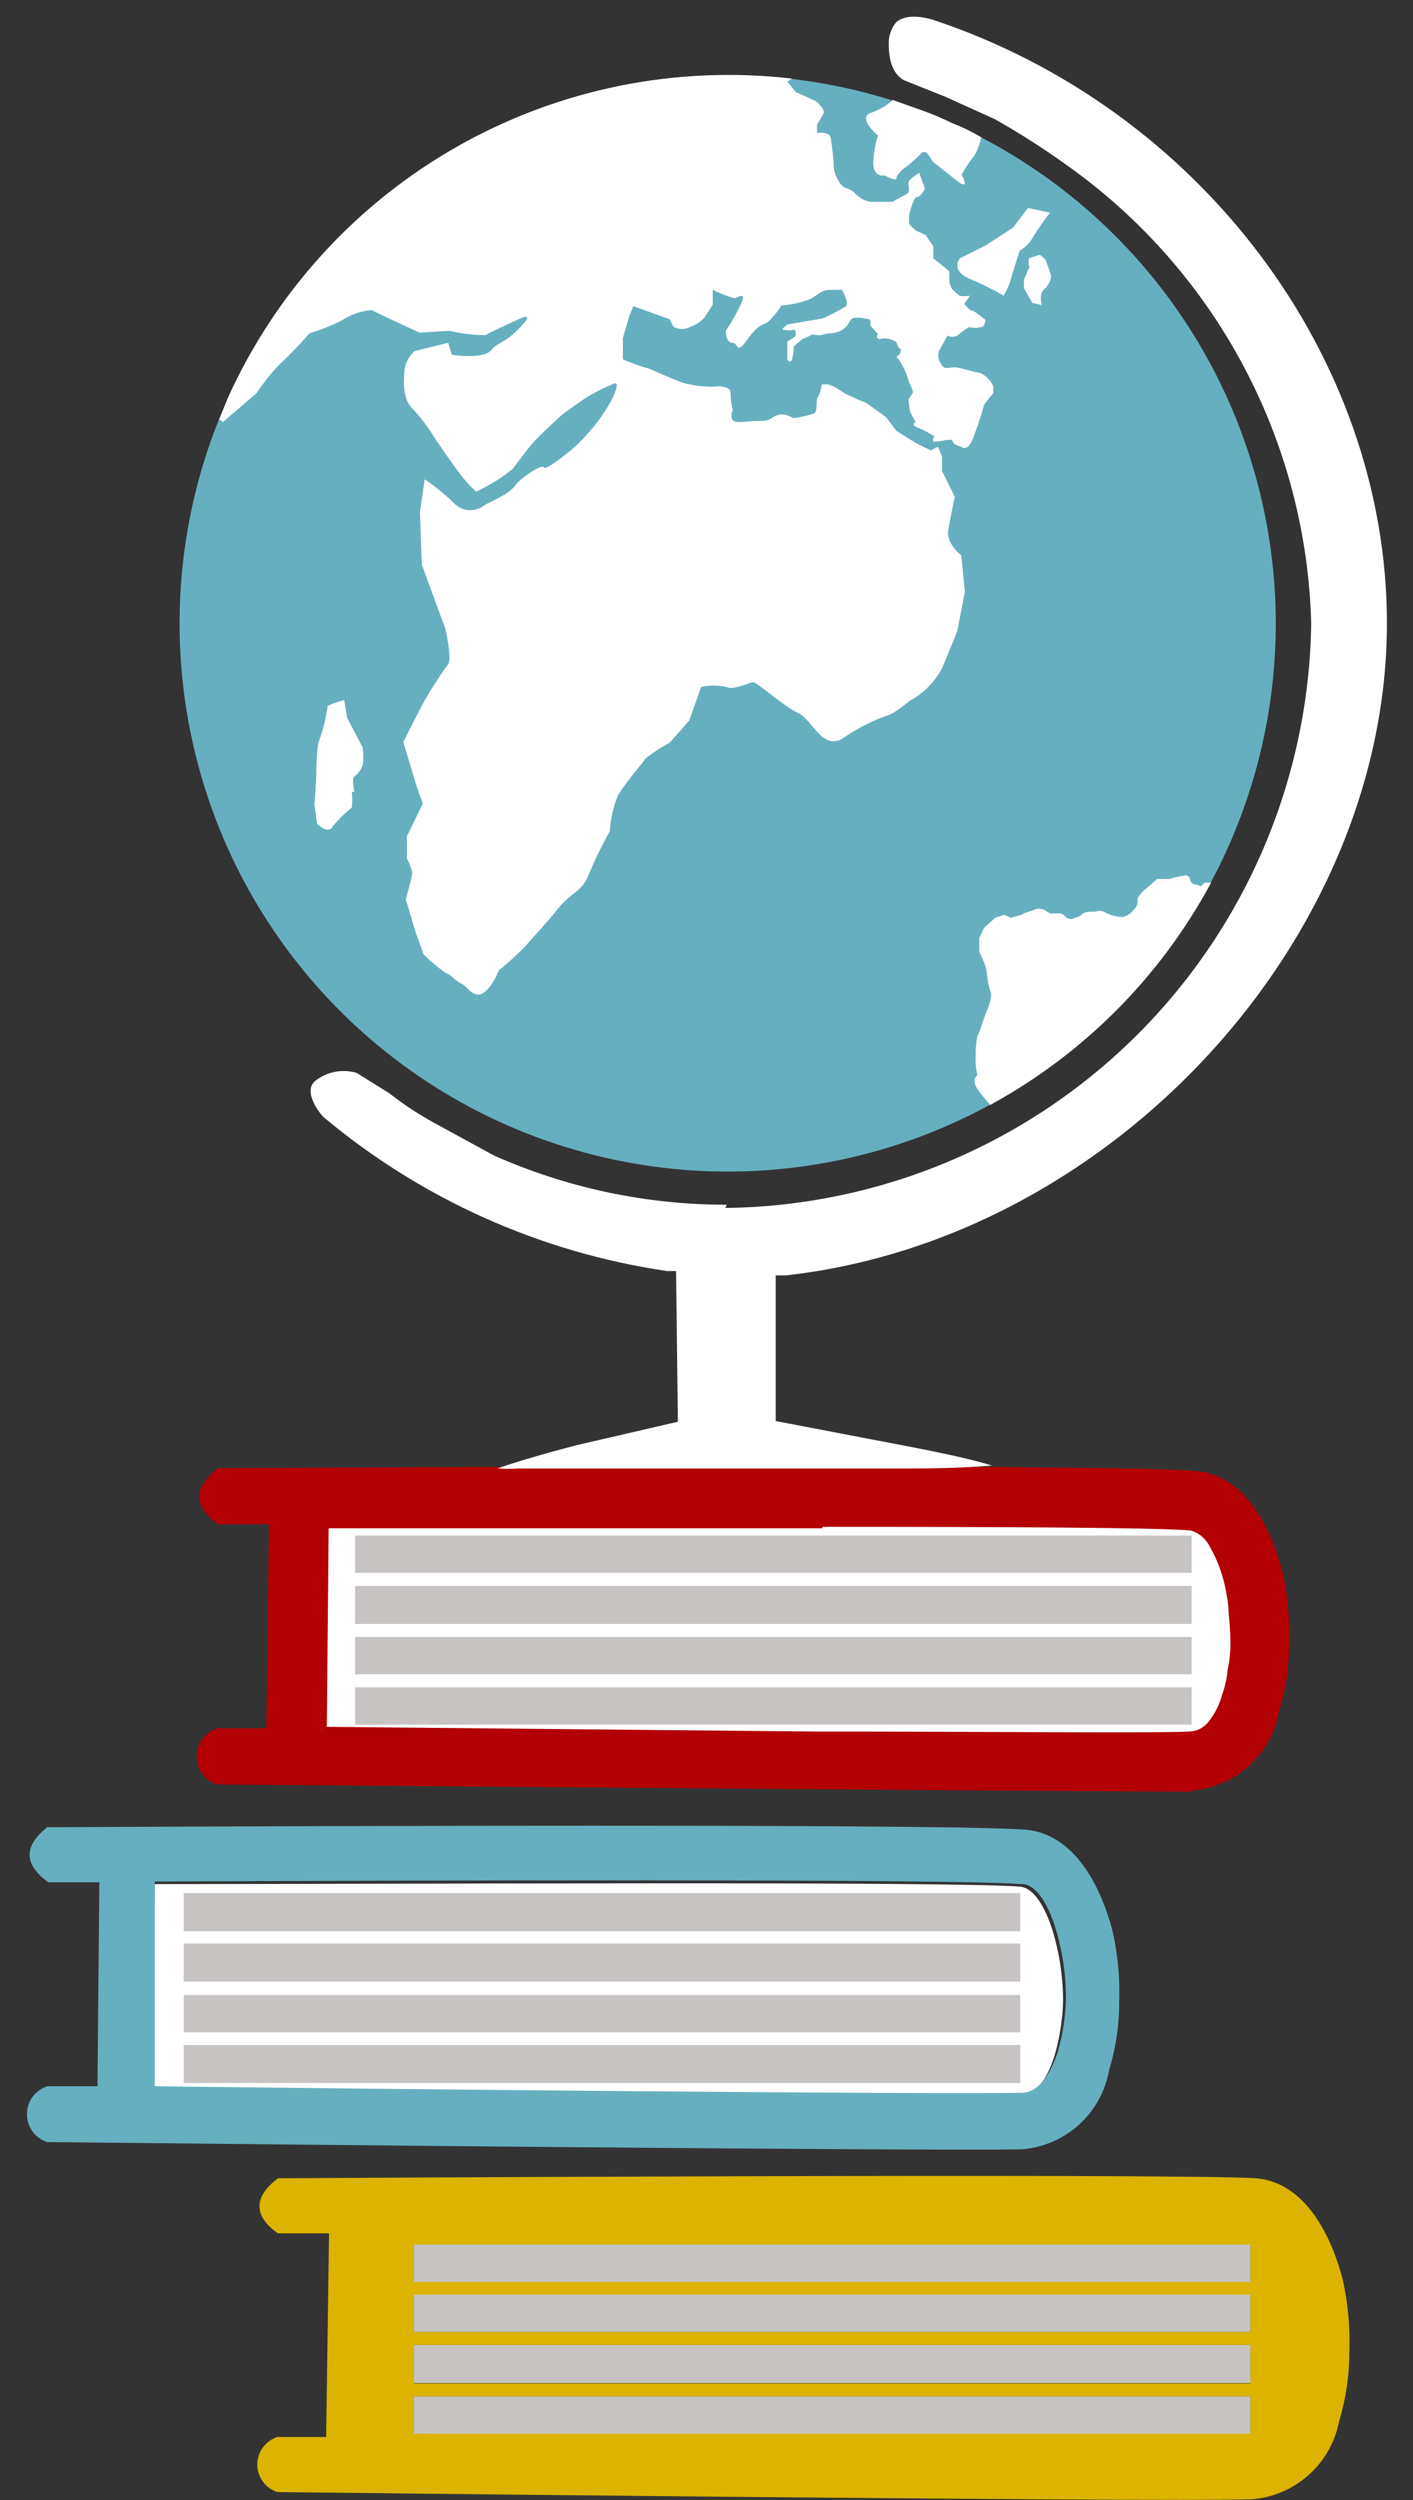 <svg fill="none" height="69" viewBox="0 0 39 69" width="39" xmlns="http://www.w3.org/2000/svg"><rect x="0" y="0" width="39" height="69" fill="#333333" stroke="none"/><path clip-rule="evenodd" d="m4.271 52c6.56 0 22-.08 23.89.07.44.05.8.75 1 1.62.123.514.184 1.041.18 1.57-.016.494-.093.985-.23 1.46-.2.65-.51 1.11-1 1.11-2.19.05-17.44-.1-23.92-.18z" fill="#fff" fill-rule="evenodd"/><path clip-rule="evenodd" d="m1.321 50.43c.08 0 24.58-.13 27 .07 1.21.11 2 1.32 2.39 2.81.141.633.201 1.282.18 1.93.002.644-.092 1.284-.28 1.9-.103.581-.397 1.111-.836 1.506-.438.395-.996.632-1.584.674-2.78.06-26.82-.2-26.89-.2-.162-.053-.304-.156-.404-.294-.1-.138-.154-.305-.154-.476 0-.171.054-.337.154-.476.1-.138.242-.241.404-.294h1.39l.05-5.63h-1.41c-.67-.49-.7-1 0-1.54zm26.84 1.57c-1.85-.15-17.33-.1-23.89-.07v5.65c6.48.08 21.73.23 23.92.18.46 0 .77-.46 1-1.11.137-.475.214-.966.23-1.46.004-.529-.057-1.056-.18-1.57-.2-.87-.56-1.57-1-1.62z" fill="#66afc0" fill-rule="evenodd"/><path d="m28.16 52.25h-23.09v1.05h23.09z" fill="#c7c3c2"/><path d="m28.16 53.64h-23.09v1.05h23.09z" fill="#c7c3c2"/><path d="m28.16 55.06h-23.09v1.03h23.09z" fill="#c7c3c2"/><path d="m28.16 56.44h-23.09v1.05h23.09z" fill="#c7c3c2"/><path clip-rule="evenodd" d="m34.492 61.71c-1.83-.15-17.31-.1-23.86-.07l-.08 5.65c6.5.08 21.7.13 23.86.08.46 0 .85-.38 1-1 .136-.479.213-.972.23-1.47.007-.529-.053-1.056-.18-1.57-.2-.9-.56-1.59-1-1.62zm-25.41-.07h-1.41c-.67-.47-.69-1 0-1.52.08 0 24.58-.15 27 0 1.21.1 2 1.31 2.39 2.8.145.656.205 1.328.18 2 .001.644-.093 1.284-.28 1.9-.11.576-.407 1.099-.844 1.49-.437.39-.991.626-1.576.67-2.78.08-26.81-.2-26.89-.2-.16-.053-.299-.154-.398-.291-.099-.137-.152-.301-.152-.469 0-.168.053-.333.152-.469s.238-.238.398-.291h1.35z" fill="#dcb400" fill-rule="evenodd"/><path clip-rule="evenodd" d="m34.511 65.78v-1.06h-23.09v1.06zm0 .36h-23.09v1h23.09zm-23.09-1.78h23.09v-1h-23.09zm0-1.39h23.09v-1h-23.09zm-1.64-2.18c6.58 0 22.88-.08 24.71.08.895.572 1.558 1.444 1.87 2.46.11.516.164 1.042.16 1.57.003.499-.074.996-.23 1.47-.18.62-1.37 1.08-1.8 1.1-2.19 0-18.26-.1-24.76-.18z" fill="#dcb400" fill-rule="evenodd"/><path d="m34.512 63.33h-23.09v1.03h23.09z" fill="#c7c3c2"/><path d="m34.512 64.72h-23.09v1.05h23.09z" fill="#c7c3c2"/><path d="m34.512 66.14h-23.09v1.03h23.09z" fill="#c7c3c2"/><path d="m34.512 61.95h-23.09v1.03h23.09z" fill="#c7c3c2"/><path clip-rule="evenodd" d="m32.872 42.15c-1.87-.15-17.31-.15-23.87-.08l-.08 5.66c6.5.07 21.75.23 23.94.18.43 0 .77-.46 1-1.11.137-.475.214-.966.23-1.46.006-.529-.054-1.056-.18-1.57-.2-.88-.56-1.57-1-1.62zm0 7.3c-2.78 0-26.81-.2-26.89-.2-.161-.056-.301-.16-.4-.299-.099-.139-.152-.305-.152-.476 0-.171.053-.337.152-.476.099-.139.239-.243.4-.299h1.37l.07-5.63h-1.41c-.67-.49-.69-1 0-1.55.08 0 24.58-.15 27.0.08 1.21.1 2 1.29 2.39 2.8.14.633.2 1.282.18 1.93.003.647-.092 1.291-.28 1.91-.106.579-.401 1.107-.839 1.502-.438.394-.994.633-1.581.678z" fill="#b30004" fill-rule="evenodd"/><path clip-rule="evenodd" d="m9.001 42.07c6.55 0 22-.08 23.86.08.46.05.82.74 1 1.62.126.514.186 1.041.18 1.57-.016.494-.093.985-.23 1.46-.2.65-.54 1.11-1 1.11-2.19.05-17.44-.11-23.94-.18z" fill="#fff" fill-rule="evenodd"/><path d="m9.001 42h13.7c4.91 0 9.26 0 10.18.1.141.029.272.091.384.181.111.091.199.207.256.339.225.363.384.762.47 1.18.05.26.1.52.13.8.025.266.025.534 0 .8.016.263.016.527 0 .79-.05.24-.1.49-.15.7-.092.315-.253.605-.47.85-.07.098-.161.178-.267.235-.106.057-.223.089-.343.095-1.11 0-5.45 0-10.34 0s-10.34-.1-13.6-.13h-.08v-.1-5.66-.18zm13.7.18c-4.86 0-10.31 0-13.63 0l-.05 5.48 13.5.13c4.89 0 9.23.05 10.31 0 .098-.004.194-.028.281-.071.088-.043.166-.104.229-.179.184-.225.318-.488.39-.77.081-.215.131-.441.15-.67.056-.253.083-.511.08-.77-.002-.267-.019-.534-.05-.8 0-.26-.05-.49-.1-.75-.086-.398-.235-.779-.44-1.13-.053-.099-.126-.186-.213-.257s-.189-.123-.297-.153c-.93-.08-5.25-.1-10.16-.1z" fill="#b30004"/><path d="m32.891 42.38h-23.09v1.03h23.09z" fill="#c7c3c2"/><path d="m32.891 43.77h-23.09v1.05h23.09z" fill="#c7c3c2"/><path d="m32.891 45.18h-23.09v1.03h23.09z" fill="#c7c3c2"/><path d="m32.891 46.57h-23.09v1.03h23.09z" fill="#c7c3c2"/><g clip-rule="evenodd" fill-rule="evenodd"><path d="m26.28 3.4c-2.73-1.225-5.762-1.613-8.713-1.114-2.95.498-5.687 1.86-7.864 3.914-2.176 2.053-3.695 4.706-4.364 7.623s-.458 5.966.606 8.763c1.064 2.797 2.934 5.215 5.372 6.949 2.438 1.734 5.337 2.707 8.328 2.794 2.991.087 5.941-.714 8.476-2.304 2.535-1.589 4.543-3.894 5.768-6.624 1.641-3.662 1.761-7.825.334-11.575-1.427-3.75-4.284-6.78-7.944-8.425z" fill="#66afc0"/><path d="m27.358 30.48c2.573-1.41 4.681-3.536 6.07-6.12h-.18l-.1.1-.13-.05c-.03.005-.061-0-.088-.015-.027-.014-.049-.037-.061-.065-.06-.1 0-.1-.08-.15s-.1 0-.18 0c-.115.018-.229.045-.34.08-.1 0-.25 0-.33 0l-.36.31c-.075.063-.137.142-.18.23 0 .13 0 .23-.13.33-.069.091-.168.155-.28.18-.152-.006-.301-.04-.44-.1-.043-.035-.094-.058-.148-.067s-.11-.003-.162.017c-.18 0-.3 0-.38.08s-.26.1-.26.12-.15 0-.2-.07c-.023-.027-.052-.049-.086-.062s-.069-.02-.104-.018c-.07 0-.17 0-.23 0l-.18-.11c-.07 0-.1-.05-.23 0-.065.029-.131.052-.2.07-.063.019-.123.046-.18.08l-.29.08-.18-.08-.25.08-.31.28-.13.28v.34c0 .1.21.41.21.64.017.194.057.386.12.57-.012.141-.045.279-.1.41-.08.15-.23.69-.28.74-.039.187-.056.379-.05.57-.01.172.007.344.05.51 0 0-.18.13 0 .39.112.153.232.3.36.44z" fill="#fff"/><path d="m9.78 21.86s-.08-.38 0-.43c.105-.079.185-.187.23-.31.023-.163.023-.328 0-.49l-.43-.82-.08-.49s-.54.15-.46.2c-.05.342-.137.677-.26 1-.033.279-.05.559-.05.84 0 .21-.05.85-.05.85l.07.52s.31.33.44.07c.154-.188.329-.359.52-.51.018-.146.018-.294 0-.44z" fill="#fff"/><path d="m28.372 5.74-.41.54-.75.49-.72.36s-.28.33.28.57c.32.132.631.285.93.46.106-.177.183-.369.23-.57l.21-.67c.151-.085.275-.209.36-.36.145-.24.306-.47.48-.69z" fill="#fff"/><path d="m28.422 7.34-.16.38v.23l.23.41.26.06s-.08-.29.05-.42c.059-.046.107-.104.143-.169.036-.065.059-.137.067-.211-.045-.156-.099-.31-.16-.46l-.15-.13-.31.1v.21z" fill="#fff"/><path d="m21.861 2.17c-3.198-.372-6.431.283-9.232 1.871-2.801 1.587-5.024 4.025-6.348 6.959-.08.21-.15.39-.23.57l.1.08.93-.8c.189-.285.403-.553.64-.8.29-.267.563-.551.82-.85.31-.094.611-.214.9-.36.247-.166.533-.262.83-.28.12.08 1.31.62 1.31.62l.82-.05c.328.078.663.118 1 .12.1-.07.85-.41.85-.41s.59-.31.12.18-.59.39-.82.65-1.08.12-1.08.12l-.1-.33-.93.23c-.155.141-.254.332-.28.54 0 .16-.08.7.18 1 .212.222.403.463.57.72.05.1.61.9.69 1 .157.226.338.434.54.62.358-.165.694-.373 1-.62.15-.18.36-.49.56-.72s.83-.8.83-.8.56-.41.77-.53c.206-.117.42-.221.64-.31 0 0 .23-.13-.08.49-.286.499-.65.948-1.08 1.33-.13.1-.72.59-.77.49s-.64.28-.8.51-.74.47-.82.52c-.123.105-.283.159-.445.15s-.314-.081-.425-.2c-.245-.242-.513-.46-.8-.65l-.13.9.05 1.45.65 1.77s.2.85.07 1-.54.79-.72 1.13-.51 1-.51 1l.38 1.26.16.44-.44.9v.61c.064.124.114.255.15.39 0 .1-.18.74-.18.74l.26.88.23.64c.191.192.398.365.62.52.1 0 .23.2.41.28s.33.41.59.28.46-.64.46-.64c.265-.213.516-.444.75-.69.38-.44.44-.47.87-1s.65-.43.88-1 .56-1.15.56-1.15c.02-.344.098-.682.23-1 .24-.39.72-.93.75-1 .209-.168.433-.315.67-.44l.54-.61.33-.93c.23-.053.47-.053.7 0 .2.1.64-.13.74-.13s.85.67 1.24.85.64 1 1.2.72c.383-.271.8-.489 1.24-.65.15 0 .64-.41.64-.41.387-.208.701-.529.9-.92.26-.62.41-1 .41-1l.21-1.09-.1-1s-.42-.33-.36-.69.18-.93.18-.93l-.35-.71v-.39l-.11-.28-.2.1-.41-.2-.54-.34-.29-.38-.54-.39-.25-.1-.34-.16-.28-.18-.18-.07h-.18c-.011.119-.045.234-.1.34-.08.07 0 .41-.11.46-.182.062-.369.105-.56.13-.05 0-.23-.16-.46-.08s-.13.16-.54.16-.72.12-.72-.13.07 0 0-.34.08-.43-.31-.49c-.353.031-.709-.003-1.05-.1-.49-.18-.88-.39-1-.41s-.64-.23-.64-.23v-.59l.18-.62.11-.26 1 .36.11.21c.07.039.149.06.23.06s.16-.021.23-.06c.148-.052.281-.137.39-.25l.23-.36v-.41c.19.094.387.171.59.23.08 0 .31-.18.23.07-.128.29-.282.568-.46.83 0 0 0 .33.18.33s.1.36.41-.08.44-.41.56-.48c.149-.14.28-.298.39-.47.274-.018.544-.079.8-.18.2-.1.28-.25.54-.25h.33s.21.36.1.46c-.205.125-.419.235-.64.33l-.95.16s-.21.13-.13.15c.102.021.208.021.31 0 0 0 .08.13 0 .2l-.2.13v.28.21s.08.13.13 0c.031-.118.048-.238.05-.36l.23-.2c.097-.036.19-.079.28-.13.06 0 .18.05.31 0s.31-0.0.52-.13.18-.31.33-.33h.18l.26.05c.004.053.004.107 0 .16.065.081.135.158.21.23 0 0-.06.1 0 .13s.07 0 .2 0c.11.006.217.04.31.1 0 0 .05.18.1.18s0 .13 0 .15-.16.06-.05.13c.079.113.146.233.2.36.039.095.073.191.1.29.051.087.088.182.11.28l-.13.2.05.34.15.28s-.15.08.06.15c.159.069.312.149.46.24 0 0-.1.15 0 .15.115-.006.228-.023.34-.05h.15s0 .11.16.16.2.15.36-.08c.052-.107.095-.217.13-.33.09-.236.167-.476.23-.72.077-.108.161-.212.25-.31.006-.07.006-.14 0-.21-.074-.159-.201-.286-.36-.36-.1 0-.49-.13-.67-.15s-.31.1-.41-.1c-.038-.051-.062-.111-.071-.174-.009-.063-.002-.127.021-.186l.23-.42s.1.08.28 0c.094-.089.198-.166.31-.23.109.023.221.023.33 0 .11 0 .13-.2.13-.2s-.38-.31-.38-.26-.21-.18-.21-.18l.16-.23c-.096.021-.195.021-.29 0-.07-.057-.136-.117-.2-.18-.037-.062-.064-.13-.08-.2v-.29l-.18-.15-.26-.21v-.33l-.21-.31-.28-.13-.18-.18v-.25s.13-.52.21-.49.23-.23.23-.23l-.16-.44s-.3.18-.3.28.07.26-.06.31l-.38.21h-.62c-.157-.033-.3-.113-.41-.23-.15-.18-.33-.08-.46-.36-.088-.13-.133-.283-.13-.44 0-.13-.05-.51-.08-.72s-.38-.15-.38-.15v-.23s.13-.21.18-.31-.18-.34-.26-.36l-.51-.23-.23-.29z" fill="#fff"/><path d="m26.282 3.4c-.25-.124-.507-.235-.77-.33l-.87-.31c-.179.162-.39.285-.62.36-.36.15.21.62.21.62-.073.24-.117.489-.13.74 0 .44.31.36.31.36s.33.18.33.08.18-.26.26-.31.31-.26.44-.39.3.24.3.24l.62.49c.46.38.18-.13.18-.13.103-.191.224-.371.36-.54.085-.153.146-.318.18-.49-.254-.154-.522-.284-.8-.39z" fill="#fff"/><path d="m20.06 33.25c-2.215.003-4.406-.461-6.43-1.36l-1.63-.89c-.442-.242-.864-.519-1.26-.83l-.9-.56c-.196-.057-.403-.066-.603-.026s-.388.128-.547.256c-.36.33.23 1 .25 1 2.704 2.261 5.982 3.729 9.47 4.24h.25l.05 4.16-2.77.64c-1.19.31-1.85.52-2.21.65.213.012.427.012.64 0h.87 9.9c1.16 0 1.83-.05 2.24-.08-.57-.18-1.44-.36-2.21-.51l-3.76-.72v-.22s0-2 0-3.52v-.28h.28c9-1 16.59-9.26 16.59-18 0-7.35-5.17-14.22-12.55-16.66-.46-.13-.8-.1-1 .08-.135.167-.206.376-.2.59 0 .69.25.9.41 1l1.15.46 1.37.62c.69.389 1.357.817 2 1.28 2.028 1.44 3.692 3.334 4.86 5.529 1.168 2.196 1.808 4.634 1.87 7.12-.062 4.264-1.788 8.336-4.808 11.347-3.02 3.011-7.097 4.724-11.362 4.773z" fill="#fff"/></g></svg>